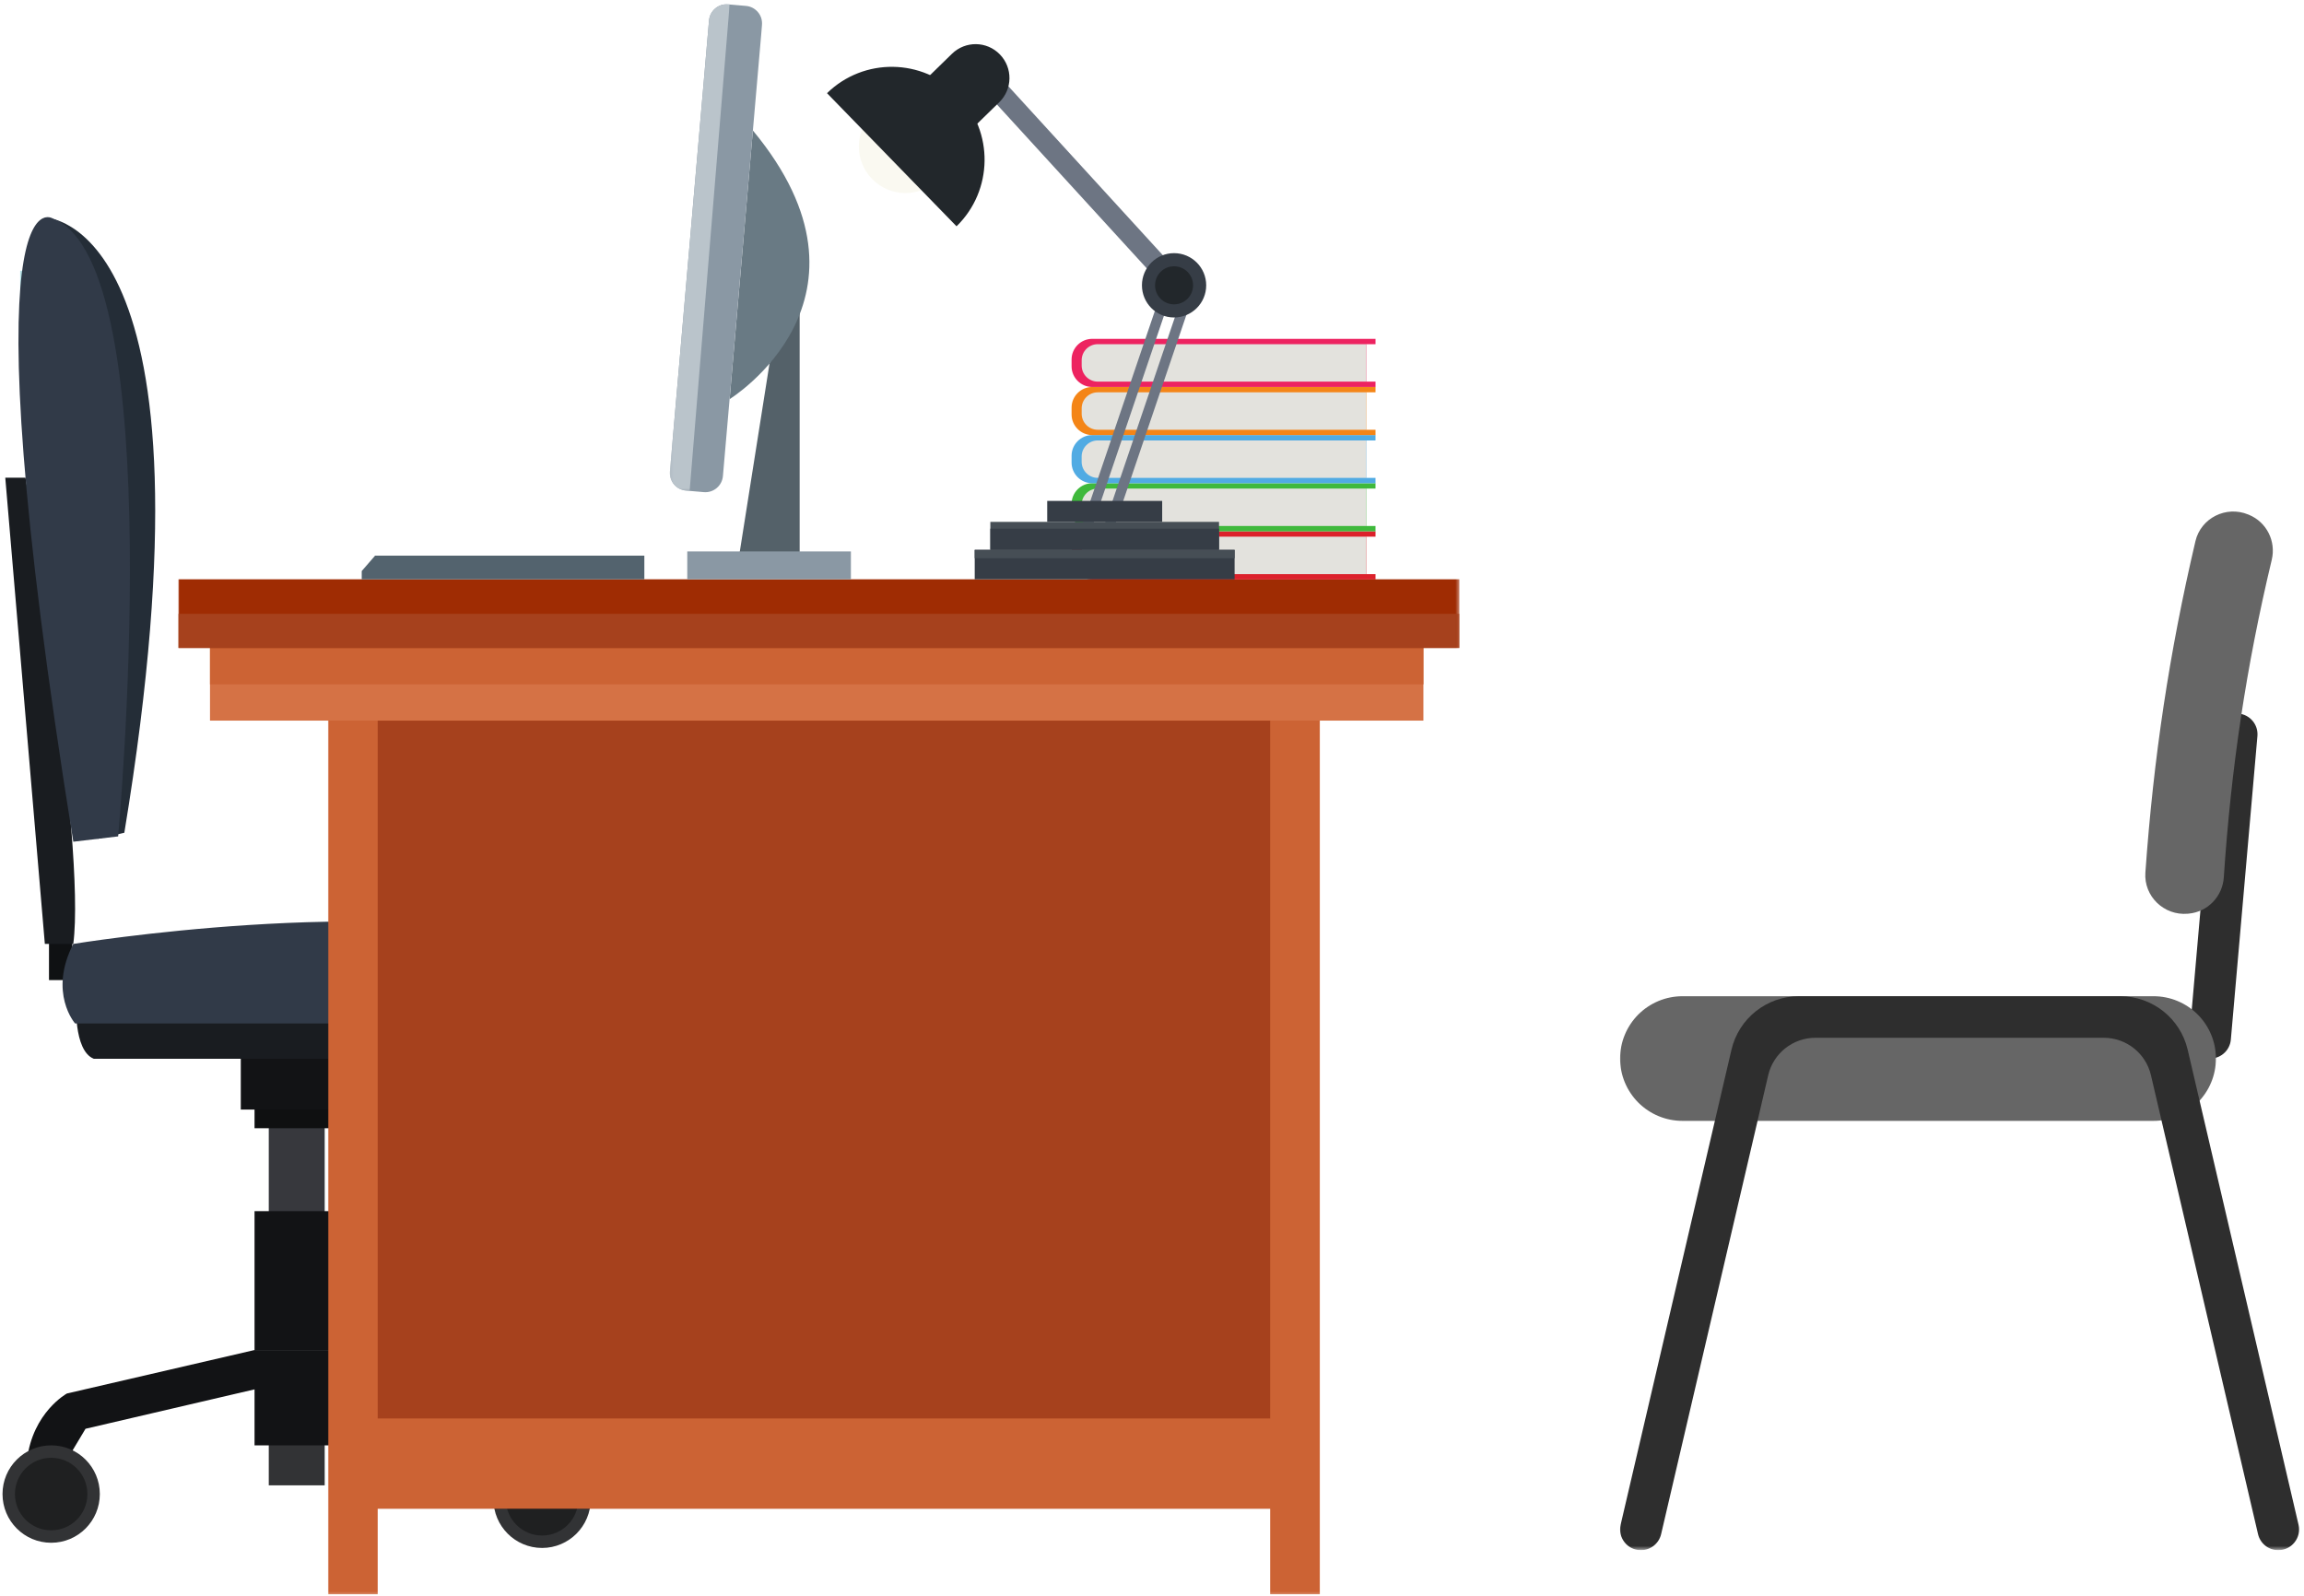 <svg width="710" height="492" viewBox="0 0 710 492" fill="none" xmlns="http://www.w3.org/2000/svg">
<path d="M16.271 97.964H6.224V83.443H16.271V97.964Z" fill="#B1DEE3"/>
<path d="M237.13 112.052L227.76 171.365H246.422V93.677L237.13 112.052Z" fill="#546169"/>
<path d="M232.005 40.214L224.844 123.01C224.844 123.01 275.016 92.057 232.005 40.214Z" fill="#697A84"/>
<path d="M100.057 457.781H82.823V443.865H100.057V457.781Z" fill="#323335"/>
<path d="M100.057 327.599V400.74H82.823V327.599H100.057Z" fill="#37383D"/>
<path d="M91.432 334.943H78.438V347.719H104.432V334.943H91.432Z" fill="#0F1011"/>
<path d="M91.432 313.224H74.203V341.969H108.667V313.224H91.432Z" fill="#121315"/>
<path d="M91.432 373.276H78.438V416.078H104.432V373.276H91.432Z" fill="#121315"/>
<path d="M162.266 429.479L104.432 416.078H78.438L20.615 429.479C20.615 429.479 10.078 435.234 8.328 449.938H20.615L26.354 440.349L78.438 428.203V445.458H104.432V428.203L156.526 440.349L162.266 449.938H174.547C172.786 435.234 162.266 429.479 162.266 429.479Z" fill="#121315"/>
<path d="M30.76 460.463C30.76 468.76 24.057 475.479 15.771 475.479C7.479 475.479 0.776 468.76 0.776 460.463C0.776 452.177 7.479 445.458 15.771 445.458C24.057 445.458 30.76 452.177 30.76 460.463Z" fill="#323335"/>
<path d="M26.932 460.464C26.932 466.646 21.942 471.641 15.771 471.641C9.599 471.641 4.604 466.646 4.604 460.464C4.604 454.292 9.599 449.292 15.771 449.292C21.942 449.292 26.932 454.292 26.932 460.464Z" fill="#1F2021"/>
<path d="M152.062 462.068C152.062 470.349 158.766 477.078 167.052 477.078C175.328 477.078 182.036 470.349 182.036 462.068C182.036 453.771 175.328 447.057 167.052 447.057C158.766 447.057 152.062 453.771 152.062 462.068Z" fill="#323335"/>
<path d="M178.213 462.068C178.213 468.234 173.224 473.25 167.052 473.25C160.88 473.25 155.885 468.234 155.885 462.068C155.885 455.896 160.88 450.891 167.052 450.891C173.224 450.891 178.213 455.896 178.213 462.068Z" fill="#1F2021"/>
<path d="M22.276 302.063H15.099V290.089H22.276V302.063Z" fill="#0F1113"/>
<path d="M1.625 147.219H7.859C7.859 147.219 26.583 260.255 22.583 290.917H13.818L1.625 147.219Z" fill="#191C20"/>
<path d="M13.818 67.047C13.818 67.047 69.573 67.047 38.313 256.661L30.073 258.531L13.818 67.047Z" fill="#242D37"/>
<path d="M22.584 259.422L36.406 257.776C36.406 257.776 52.667 81.193 16.292 67.359C16.292 67.359 -11.333 48.495 22.584 259.422Z" fill="#313A48"/>
<path d="M174.703 308.432L99.094 306.203L23.485 308.432C23.485 308.432 22.521 323.766 28.901 326.318H169.281C175.667 323.766 174.703 308.432 174.703 308.432Z" fill="#191C20"/>
<path d="M22.583 290.917C22.583 290.917 117.583 275.354 171.265 290.917C171.265 290.917 183.354 302.661 177.031 315.438H23.146C23.146 315.438 14.828 306.021 22.583 290.917Z" fill="#313A48"/>
<path d="M397.261 464.958H115.583V219.453H397.261V464.958Z" fill="#A6411D"/>
<path d="M397.261 464.958H115.583V437.172H397.261V464.958Z" fill="#CC6334"/>
<mask id="mask0_736_45552" style="mask-type:luminance" maskUnits="userSpaceOnUse" x="101" y="191" width="16" height="301">
<path d="M101 191.333H117V491.703H101V191.333Z" fill="white"/>
</mask>
<g mask="url(#mask0_736_45552)">
<path d="M116.391 491.349H101.083V192.448H116.391V491.349Z" fill="#CC6334"/>
</g>
<mask id="mask1_736_45552" style="mask-type:luminance" maskUnits="userSpaceOnUse" x="390" y="191" width="18" height="301">
<path d="M390.333 191.333H407.667V491.703H390.333V191.333Z" fill="white"/>
</mask>
<g mask="url(#mask1_736_45552)">
<path d="M406.719 491.349H391.412V192.448H406.719V491.349Z" fill="#CC6334"/>
</g>
<path d="M438.63 222.094H64.713V189.12H438.63V222.094Z" fill="#D57245"/>
<path d="M438.63 210.917H64.713V198.167H438.63V210.917Z" fill="#CC6334"/>
<mask id="mask2_736_45552" style="mask-type:luminance" maskUnits="userSpaceOnUse" x="54" y="178" width="396" height="23">
<path d="M54.334 178H449.651V200.667H54.334V178Z" fill="white"/>
</mask>
<g mask="url(#mask2_736_45552)">
<path d="M449.745 199.708H55.005V178.536H449.745V199.708Z" fill="#9F2C03"/>
</g>
<mask id="mask3_736_45552" style="mask-type:luminance" maskUnits="userSpaceOnUse" x="54" y="188" width="396" height="13">
<path d="M54.334 188.667H449.651V200.667H54.334V188.667Z" fill="white"/>
</mask>
<g mask="url(#mask3_736_45552)">
<path d="M55.005 189.12V199.708H449.745V189.12H55.005Z" fill="#A6411D"/>
</g>
<path d="M111.469 178.536V176L115.583 171.255H198.563V178.536H111.469Z" fill="#53636E"/>
<path d="M262.214 178.537H211.787V169.948H262.214V178.537Z" fill="#8A98A4"/>
<mask id="mask4_736_45552" style="mask-type:luminance" maskUnits="userSpaceOnUse" x="206" y="0" width="30" height="153">
<path d="M206.333 0.703H235.667V152.667H206.333V0.703Z" fill="white"/>
</mask>
<g mask="url(#mask4_736_45552)">
<path d="M222.776 146.724C222.516 149.719 219.875 151.932 216.906 151.677L211.38 151.193C208.406 150.938 206.188 148.292 206.443 145.313L218.495 6.286C218.755 3.307 221.401 1.078 224.37 1.344L229.886 1.823C232.865 2.078 235.089 4.719 234.828 7.708L222.776 146.724Z" fill="#8A98A4"/>
</g>
<mask id="mask5_736_45552" style="mask-type:luminance" maskUnits="userSpaceOnUse" x="206" y="0" width="19" height="152">
<path d="M206.333 0.703H225V151.333H206.333V0.703Z" fill="white"/>
</mask>
<g mask="url(#mask5_736_45552)">
<path d="M224.844 1.375L224.37 1.344C221.401 1.078 218.755 3.307 218.495 6.286L206.443 145.313C206.188 148.292 208.406 150.938 211.38 151.193L212.516 151.297L224.844 1.375Z" fill="#BAC4CB"/>
</g>
<path d="M423.875 163.76H336.589C333.083 163.76 330.219 166.62 330.219 170.125V172.234C330.219 175.734 333.083 178.594 336.589 178.594H423.875V176.943H421.021V165.406H423.875V163.76Z" fill="#DC212B"/>
<path d="M421.021 165.406H338.266C335.552 165.406 333.328 167.635 333.328 170.359V172C333.328 174.724 335.552 176.943 338.266 176.943H421.021V165.406Z" fill="#E3E2DD"/>
<path d="M423.87 148.932H336.589C333.078 148.932 330.219 151.792 330.219 155.292V157.406C330.219 160.896 333.078 163.76 336.589 163.76H423.87V162.109H421.021V150.578H423.87V148.932Z" fill="#3FB93C"/>
<path d="M421.021 150.578H338.266C335.552 150.578 333.318 152.802 333.318 155.531V157.161C333.318 159.891 335.552 162.109 338.266 162.109H421.021V150.578Z" fill="#E3E2DD"/>
<path d="M423.87 134.094H336.589C333.078 134.094 330.219 136.964 330.219 140.453V142.563C330.219 146.063 333.078 148.932 336.589 148.932H423.87V147.281L421.021 147.276V135.745H423.87V134.094Z" fill="#51ABE3"/>
<path d="M421.021 135.745H338.266C335.552 135.745 333.318 137.969 333.318 140.688V142.333C333.318 145.052 335.552 147.276 338.266 147.276H421.021V135.745Z" fill="#E3E2DD"/>
<path d="M423.875 119.266H336.589C333.083 119.266 330.219 122.115 330.219 125.625V127.734C330.219 131.229 333.083 134.094 336.589 134.094H423.875V132.448H421.021V120.917H423.875V119.266Z" fill="#F48517"/>
<path d="M421.021 120.917H338.266C335.552 120.917 333.328 123.135 333.328 125.859V127.505C333.328 130.229 335.552 132.448 338.266 132.448H421.021V120.917Z" fill="#E3E2DD"/>
<path d="M423.875 104.432H336.589C333.083 104.432 330.219 107.287 330.219 110.787V112.896C330.219 116.401 333.083 119.266 336.589 119.266H423.875V117.615H421.021V106.078H423.875V104.432Z" fill="#ED2360"/>
<path d="M421.021 106.078H338.266C335.552 106.078 333.328 108.302 333.328 111.021V112.661C333.328 115.391 335.552 117.615 338.266 117.615H421.021V106.078Z" fill="#E3E2DD"/>
<path d="M364.135 84.995L359.422 89.312L302.938 27.531L307.656 23.208L364.135 84.995Z" fill="#6D7583"/>
<path d="M336.49 162.656L333.537 161.646L358.833 87.141L361.797 88.146L336.49 162.656Z" fill="#6D7583"/>
<path d="M342.615 164.74L339.656 163.724L364.953 89.234L367.917 90.229L342.615 164.74Z" fill="#6D7583"/>
<path d="M371.703 87.932C371.703 93.412 367.26 97.849 361.797 97.849C356.323 97.849 351.901 93.412 351.901 87.932C351.901 82.458 356.323 78.021 361.797 78.021C367.26 78.021 371.703 82.458 371.703 87.932Z" fill="#363D46"/>
<path d="M367.656 87.932C367.656 91.167 365.031 93.802 361.797 93.802C358.557 93.802 355.943 91.167 355.943 87.932C355.943 84.682 358.557 82.068 361.797 82.068C365.031 82.068 367.656 84.682 367.656 87.932Z" fill="#22272B"/>
<path d="M380.453 178.537H300.37V169.464H380.453V178.537Z" fill="#363D46"/>
<path d="M380.453 172.052H300.37V169.464H380.453V172.052Z" fill="#464E55"/>
<path d="M375.651 169.464H305.182V160.844H375.651V169.464Z" fill="#464E55"/>
<path d="M375.651 169.463H305.182V162.927H375.651V169.463Z" fill="#363D46"/>
<path d="M358.136 160.844H322.708V154.38H358.136V160.844Z" fill="#363D46"/>
<path d="M289.021 55.422C283.339 60.964 274.266 60.844 268.729 55.156C263.198 49.479 263.318 40.385 269 34.849C274.682 29.318 283.76 29.437 289.292 35.114C294.812 40.802 294.698 49.891 289.021 55.422Z" fill="#FAF9F1"/>
<path d="M307.922 31.521C312.057 27.5 312.135 20.891 308.109 16.76C304.094 12.63 297.51 12.547 293.37 16.562L282.542 27.125L297.094 42.083L307.922 31.521Z" fill="#22272B"/>
<path d="M294.765 69.745C306.073 58.714 306.323 40.589 295.302 29.255C284.271 17.927 266.167 17.677 254.854 28.719L294.765 69.745Z" fill="#22272B"/>
<mask id="mask6_736_45552" style="mask-type:luminance" maskUnits="userSpaceOnUse" x="498" y="155" width="212" height="323">
<path d="M498.375 155.766H709.375V477.766H498.375V155.766Z" fill="white"/>
</mask>
<g mask="url(#mask6_736_45552)">
<mask id="mask7_736_45552" style="mask-type:luminance" maskUnits="userSpaceOnUse" x="498" y="155" width="213" height="323">
<path d="M710.333 155.333H498.333V478H710.333V155.333Z" fill="white"/>
</mask>
<g mask="url(#mask7_736_45552)">
<path d="M680.521 326.219C680.937 326.255 681.359 326.25 681.776 326.208C682.193 326.161 682.604 326.073 683.005 325.948C683.406 325.823 683.791 325.656 684.156 325.453C684.526 325.255 684.875 325.016 685.193 324.745C685.515 324.474 685.807 324.177 686.073 323.849C686.338 323.521 686.562 323.172 686.76 322.797C686.953 322.427 687.109 322.036 687.229 321.635C687.344 321.229 687.422 320.818 687.458 320.401L695.646 226.854C695.682 226.437 695.677 226.021 695.63 225.599C695.588 225.182 695.5 224.771 695.375 224.37C695.25 223.969 695.083 223.588 694.88 223.219C694.677 222.849 694.443 222.505 694.172 222.182C693.901 221.859 693.604 221.568 693.276 221.302C692.948 221.042 692.594 220.812 692.224 220.62C691.849 220.422 691.463 220.271 691.057 220.151C690.656 220.031 690.245 219.958 689.823 219.922C689.406 219.88 688.984 219.885 688.568 219.932C688.151 219.979 687.739 220.062 687.338 220.193C686.937 220.318 686.552 220.484 686.182 220.682C685.818 220.885 685.469 221.125 685.146 221.391C684.828 221.661 684.531 221.963 684.271 222.292C684.005 222.62 683.776 222.969 683.583 223.338C683.39 223.713 683.234 224.104 683.114 224.505C683 224.911 682.922 225.323 682.885 225.74L674.698 319.286C674.661 319.703 674.666 320.12 674.708 320.542C674.755 320.958 674.844 321.365 674.969 321.766C675.094 322.167 675.26 322.552 675.463 322.922C675.666 323.292 675.901 323.635 676.172 323.958C676.443 324.281 676.739 324.573 677.068 324.833C677.396 325.099 677.745 325.328 678.12 325.521C678.495 325.713 678.88 325.87 679.286 325.99C679.687 326.104 680.099 326.182 680.521 326.219Z" fill="#2E2E2E"/>
<path d="M661.12 268.922C663.62 233.651 668.459 201.224 676.542 166.797C678.224 159.64 686.016 155.755 692.813 158.573L693.042 158.666C698.505 160.927 701.433 166.812 700.058 172.562C692.172 205.547 687.547 236.552 685.287 270.39C684.896 276.291 680.349 281.041 674.459 281.583C674.38 281.588 674.297 281.599 674.214 281.604C666.891 282.276 660.599 276.255 661.12 268.922Z" fill="#666666"/>
<mask id="mask8_736_45552" style="mask-type:luminance" maskUnits="userSpaceOnUse" x="498" y="305" width="186" height="41">
<path d="M498.375 306H683.667V346H498.375V306Z" fill="white"/>
</mask>
<g mask="url(#mask8_736_45552)">
<path d="M663.646 307.036H518.458C517.198 307.036 515.948 307.161 514.713 307.406C513.474 307.651 512.271 308.015 511.104 308.5C509.943 308.984 508.833 309.573 507.786 310.276C506.734 310.974 505.765 311.771 504.87 312.661C503.979 313.557 503.182 314.526 502.484 315.573C501.781 316.625 501.187 317.729 500.708 318.896C500.224 320.057 499.859 321.26 499.614 322.5C499.37 323.734 499.245 324.984 499.245 326.244C499.245 327.505 499.37 328.755 499.614 329.994C499.859 331.229 500.224 332.432 500.708 333.593C501.187 334.76 501.781 335.869 502.484 336.916C503.182 337.963 503.979 338.937 504.87 339.828C505.765 340.718 506.734 341.515 507.786 342.213C508.833 342.916 509.943 343.505 511.104 343.989C512.271 344.474 513.474 344.838 514.713 345.083C515.948 345.328 517.198 345.453 518.458 345.453H663.646C664.906 345.453 666.156 345.328 667.396 345.083C668.63 344.838 669.833 344.474 671 343.989C672.167 343.505 673.271 342.916 674.323 342.213C675.37 341.515 676.338 340.718 677.234 339.828C678.125 338.937 678.922 337.963 679.62 336.916C680.323 335.869 680.917 334.76 681.396 333.593C681.88 332.432 682.245 331.229 682.489 329.994C682.739 328.755 682.859 327.505 682.859 326.244C682.859 324.984 682.739 323.734 682.489 322.5C682.245 321.26 681.88 320.057 681.396 318.896C680.917 317.729 680.323 316.625 679.62 315.573C678.922 314.526 678.125 313.557 677.234 312.661C676.338 311.771 675.37 310.974 674.323 310.276C673.271 309.573 672.167 308.984 671 308.5C669.833 308.015 668.63 307.651 667.396 307.406C666.156 307.161 664.906 307.036 663.646 307.036Z" fill="#666666"/>
</g>
<mask id="mask9_736_45552" style="mask-type:luminance" maskUnits="userSpaceOnUse" x="498" y="305" width="211" height="173">
<path d="M498.375 306H709V477.765H498.375V306Z" fill="white"/>
</mask>
<g mask="url(#mask9_736_45552)">
<path d="M499.417 469.911L533.568 323.531C535.823 313.869 544.437 307.036 554.359 307.036H653.365C663.286 307.036 671.901 313.869 674.156 323.531L708.312 469.911C709.25 473.927 706.198 477.771 702.073 477.771C699.094 477.771 696.51 475.718 695.833 472.823L662.838 331.39C661.26 324.625 655.229 319.843 648.281 319.843H559.443C552.495 319.843 546.469 324.625 544.891 331.39L511.891 472.823C511.213 475.718 508.63 477.771 505.656 477.771H505.651C501.526 477.771 498.479 473.927 499.417 469.911Z" fill="#2E2E2E"/>
</g>
</g>
</g>
</svg>
